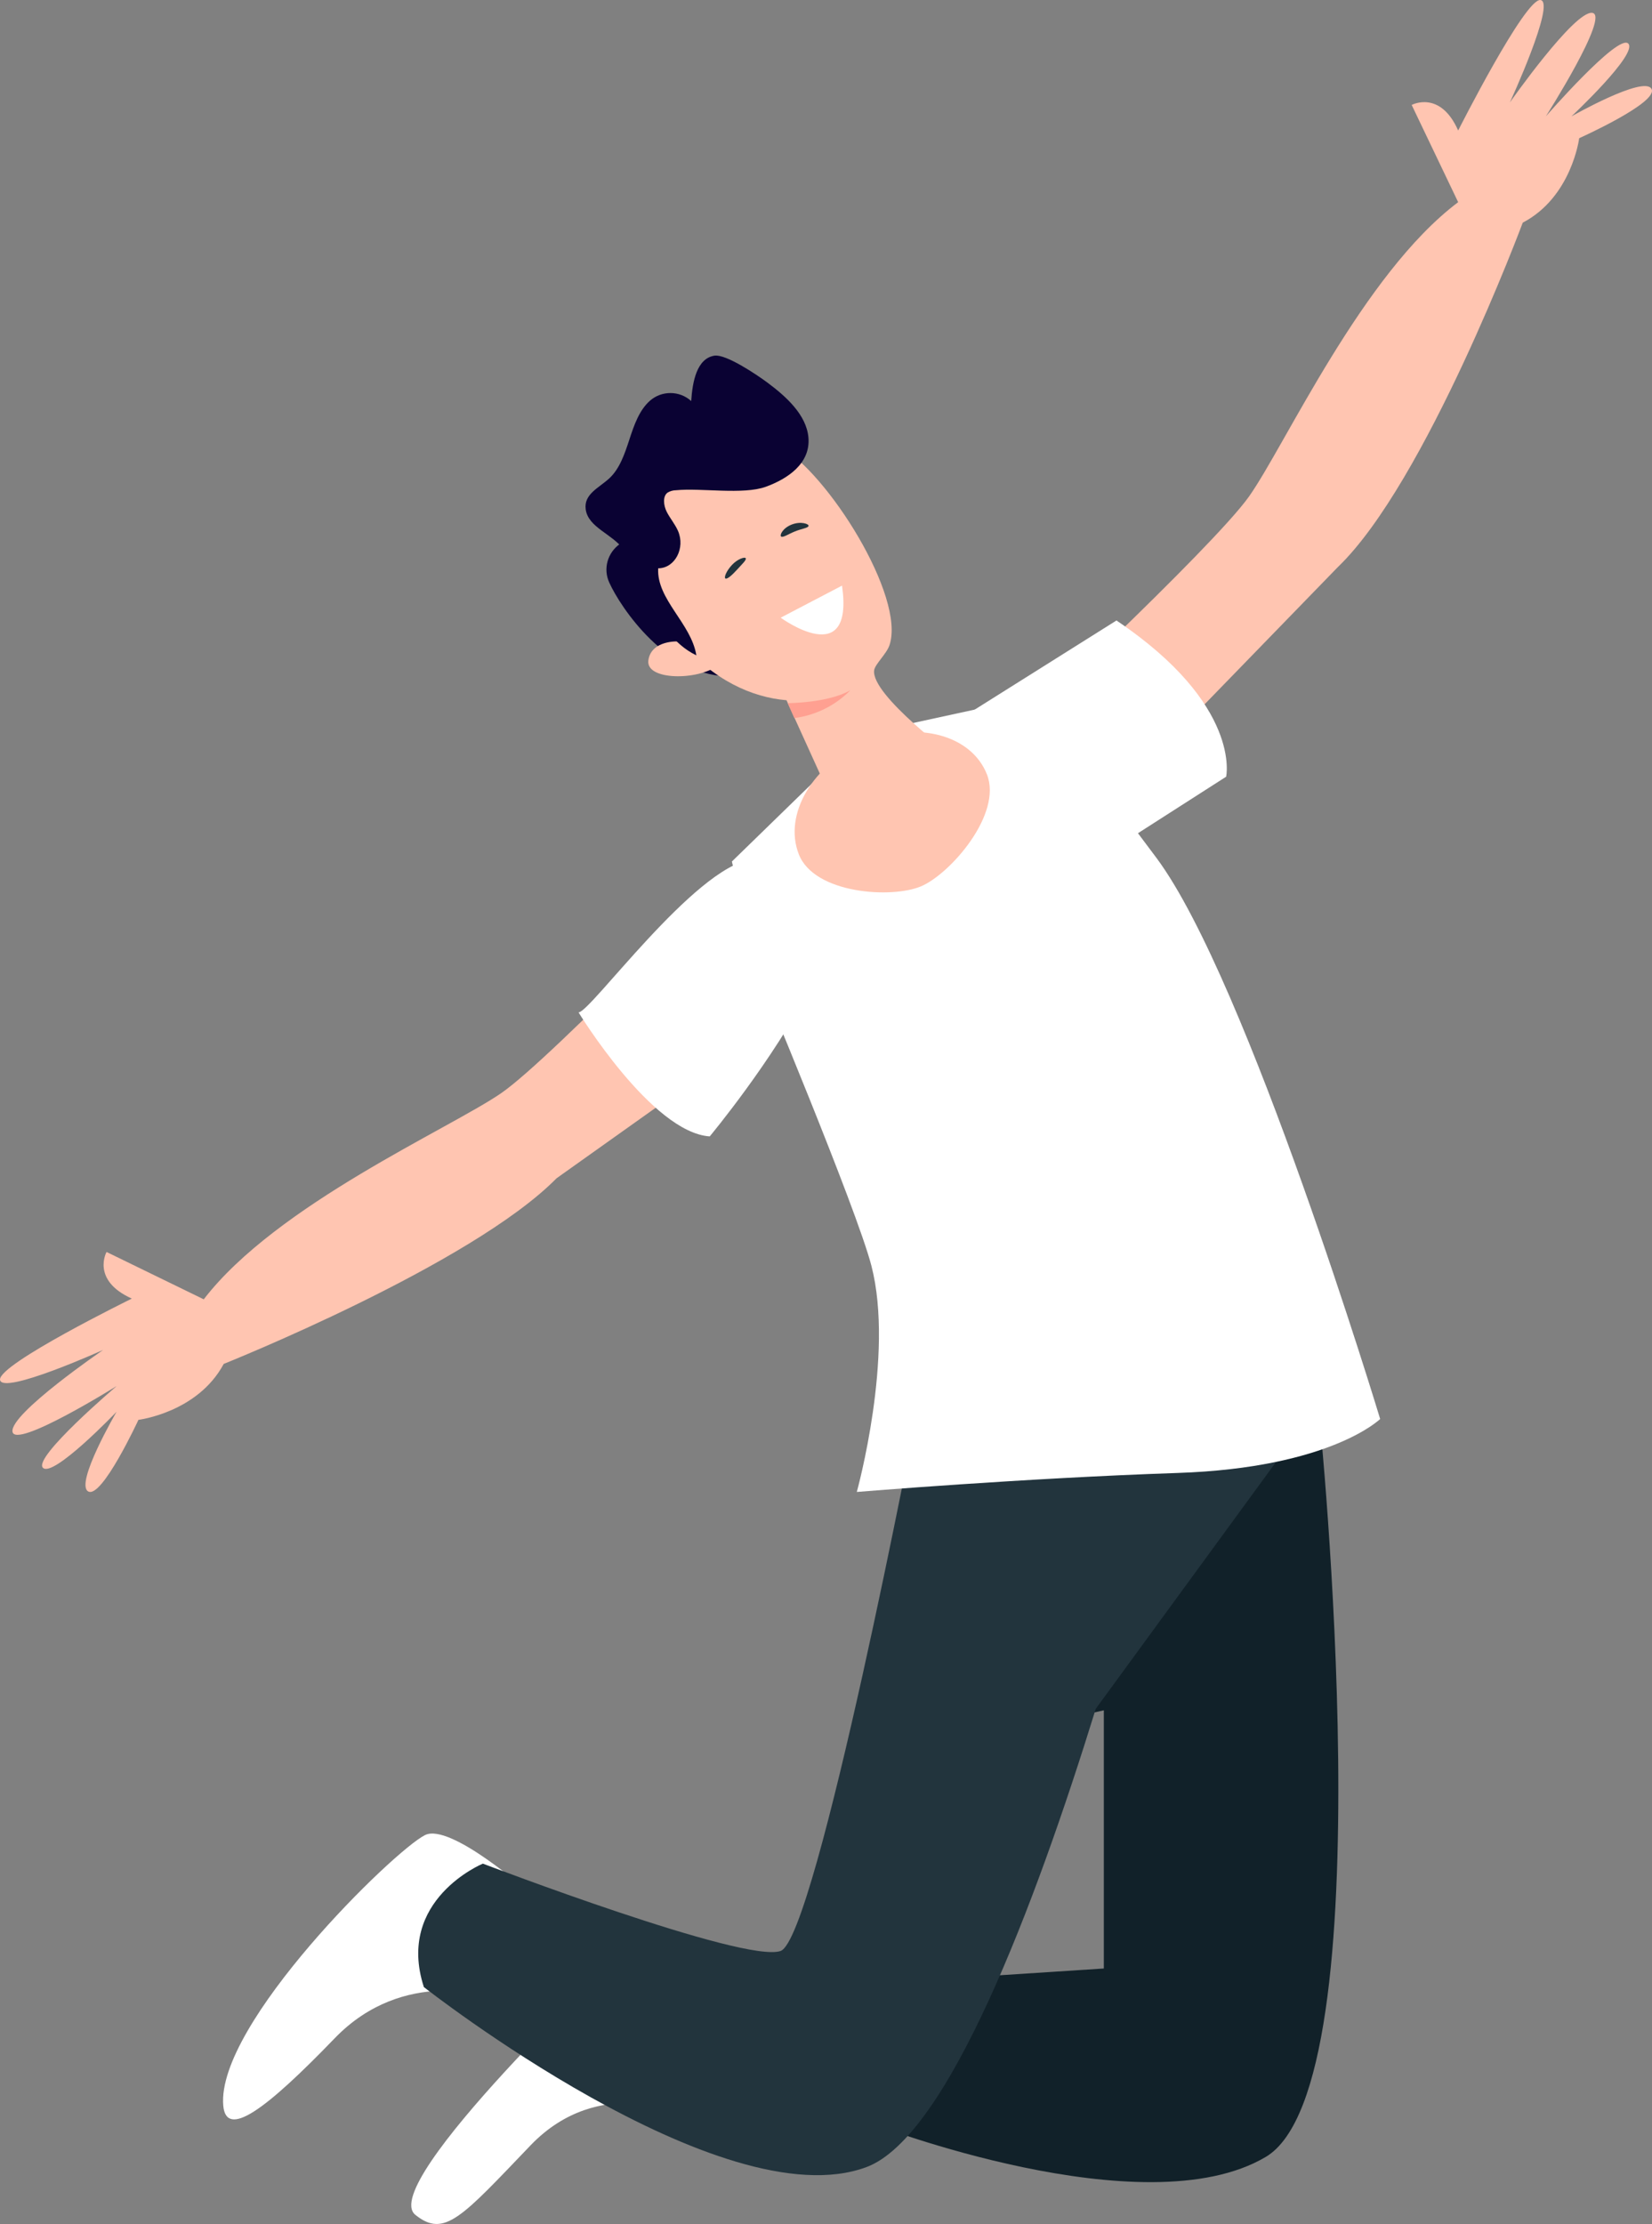 <svg xmlns="http://www.w3.org/2000/svg" width="237" height="319" viewBox="0 0 237 319">
  <rect x="0" y="0" width="237" height="319" fill="#808080" stroke="none"/>
  <g fill="none">
    <path fill="#0A0233" d="M88.96,78 C87.15,79.264 86.501,81.581 87.405,83.556 C88.96,87.029 95.776,97.339 104.991,96.991 C105.371,96.991 93.384,78 93.384,78 L88.96,78 Z"/>
    <path fill="#FFF" d="M76 271.53C76 271.53 64.614 261.398 60.972 263.219 56.516 265.435 31.034 290.313 32.028 302.004 32.438 306.804 38.048 302.697 48.015 292.363 57.983 282.03 70.627 286.476 70.627 286.476L76 271.53zM103 288.209L89.378 280C89.378 280 54.072 313.222 59.584 317.687 63.767 321.05 66.227 318.033 76.121 307.713 86.015 297.393 98.583 303.325 98.583 303.325L103 288.209z"/>
    <polygon fill="#F2A682" points="186.43 179 189 215 132 200.337"/>
    <path fill="#112129" d="M132.415,202 C132.415,202 182.589,205.156 189.258,202.932 C189.258,202.932 199.063,299.012 181.592,309.378 C164.122,319.743 125,304.567 125,304.567 L135.571,283.835 L158.359,282.354 L158.359,245.32 L156.728,245.688 L132.415,202 Z"/>
    <path fill="#22343D" d="M69.272,267.312 C69.272,267.312 56.757,272.48 60.807,285.017 C60.807,285.017 103.522,318.584 124.303,310.84 C135.948,306.497 148.456,273.387 157.205,245.098 L188,202.942 C188,202.942 173.487,203.635 168.65,203.635 C159.389,203.6 131.649,202 131.649,202 C131.649,202 117.137,277.993 111.995,279.836 C106.853,281.678 69.272,267.312 69.272,267.312 Z"/>
    <path fill="#FFC5B1" d="M144 106.435C144 106.435 174.006 78.543 179.194 71.204 184.383 63.866 195.491 39.288 209.193 29L202.523 15.054C202.523 15.054 206.599 12.856 209.193 18.72 209.193 18.72 218.826-.36 221.017.005 223.208.37 216.614 14.689 216.614 14.689 216.614 14.689 225.879 1.48 228.438 1.845 230.998 2.21 221.768 16.694 221.768 16.694 221.768 16.694 232.139 4.78 233.592 6.248 235.046 7.716 225.441 16.694 225.441 16.694 225.441 16.694 235.811 10.796 236.924 12.739 238.037 14.682 226.554 19.822 226.554 19.822 226.554 19.822 225.489 28.263 218.457 31.936 218.457 31.936 204.547 69.234 191.93 81.34L151.47 123 144 106.435zM107.605 122C107.605 122 79.314 151.698 71.895 156.803 64.476 161.908 39.68 172.778 29.23 186.37L15.285 179.577C15.285 179.577 13.036 183.626 18.912 186.265 18.912 186.265-.341 195.704.005 197.927.351 200.149 14.801 193.627 14.801 193.627 14.801 193.627 1.444 202.754 1.79 205.344 2.136 207.935 16.759 198.795 16.759 198.795 16.759 198.795 4.697 209.039 6.157 210.532 7.617 212.026 16.725 202.497 16.725 202.497 16.725 202.497 10.704 212.797 12.648 213.922 14.593 215.047 19.86 203.657 19.86 203.657 19.86 203.657 28.344 202.629 32.095 195.635 32.095 195.635 67.577 181.466 79.847 169.006L124 137.606 107.605 122z"/>
    <path fill="#FFF" d="M119.412,109.543 L105,123.571 L108.661,139.386 C108.661,139.386 122.864,173.276 125.011,181.544 C128.351,194.401 122.919,214 122.919,214 C122.919,214 146.996,212.011 168.938,211.276 C190.881,210.542 198,203.535 198,203.535 C198,203.535 179.007,140.654 165.926,123.079 C152.846,105.503 148.042,100 148.042,100 L128.735,104.193 L119.412,109.543 Z"/>
    <path fill="#FFF" d="M160.935 121L175.906 111.407C175.906 111.407 178.193 101.124 160.171 89L139 102.309 160.935 121zM107.75 123.297C99.585 124.451 84.666 145.255 83 145.213 83 145.213 93.501 162.444 101.818 163 101.825 163.014 138.425 118.987 107.75 123.297z"/>
    <path fill="#FFC5B1" d="M137,108.622 C137,108.622 124.984,99.724 125.404,96.17 C125.509,95.275 127.175,93.824 127.609,92.54 C129.939,85.599 118.707,67.754 111.807,63.985 C106.376,61.021 108.756,60.765 97.335,67.497 C85.914,74.23 92.436,85.877 97.524,91.894 C102.345,97.586 107.867,100.022 112.835,100.439 L119.904,116 L137,108.622 Z"/>
    <path fill="#FFC5B1" d="M114.598 122.533C112.362 116.804 116.593 109.642 124.045 106.483 131.497 103.325 139.348 105.373 141.591 111.081 143.834 116.789 136.32 125.355 132.137 127.131 127.953 128.907 116.827 128.234 114.598 122.533zM97.36 92.005C97.36 92.005 93.453 91.76 93.018 94.696 92.583 97.632 100.18 97.632 103 95.432L97.36 92.005z"/>
    <path fill="#0A0233" d="M99.901,94 C99.162,89.402 94.18,85.99 94.424,81.515 C96.817,81.515 98.352,78.623 97.264,76.143 C96.838,75.17 96.112,74.334 95.645,73.402 C95.177,72.47 95.059,71.182 95.77,70.661 C96.139,70.437 96.565,70.318 96.998,70.318 C100.543,69.962 106.614,71.004 109.872,69.818 C112.977,68.687 116.306,66.488 115.978,62.753 C115.698,59.505 112.775,56.867 110.088,54.873 C108.546,53.729 104.151,50.762 102.49,51.015 C99.957,51.426 99.343,54.75 99.162,57.525 C97.494,56.01 94.926,55.993 93.238,57.484 C91.695,58.854 90.97,60.972 90.293,63.041 C89.616,65.111 88.897,67.255 87.39,68.633 C85.883,70.01 83.734,70.88 84.027,73.059 C84.376,75.656 87.83,76.575 89.428,78.788 C89.037,78.246 88.73,81.707 88.925,82.296 C89.623,84.064 91.305,85.236 92.533,86.593 C95.156,89.409 96.433,92.314 99.901,94 Z"/>
    <path fill="#FFF" d="M120.799,84 L112,88.598 C112,88.598 122.575,96.35 120.799,84 Z"/>
    <path fill="#FFA091" d="M113,100.854 C113,100.854 118.834,100.854 122,99 C119.871,101.182 117.033,102.593 113.959,103 L113,100.854 Z"/>
    <path fill="#22343D" d="M115.995 75.439C115.938 75.738 115.022 75.827 114.048 76.223 113.074 76.618 112.352 77.133 112.077 76.969 111.801 76.805 112.263 75.753 113.586 75.238 114.908 74.723 116.084 75.163 115.995 75.439zM104.062 82.974C103.852 82.817 104.181 81.931 105 81.044 105.819 80.158 106.883 79.83 106.989 80.083 107.094 80.335 106.463 80.908 105.742 81.706 105.021 82.504 104.293 83.138 104.062 82.974z"/>
  </g>
</svg>
